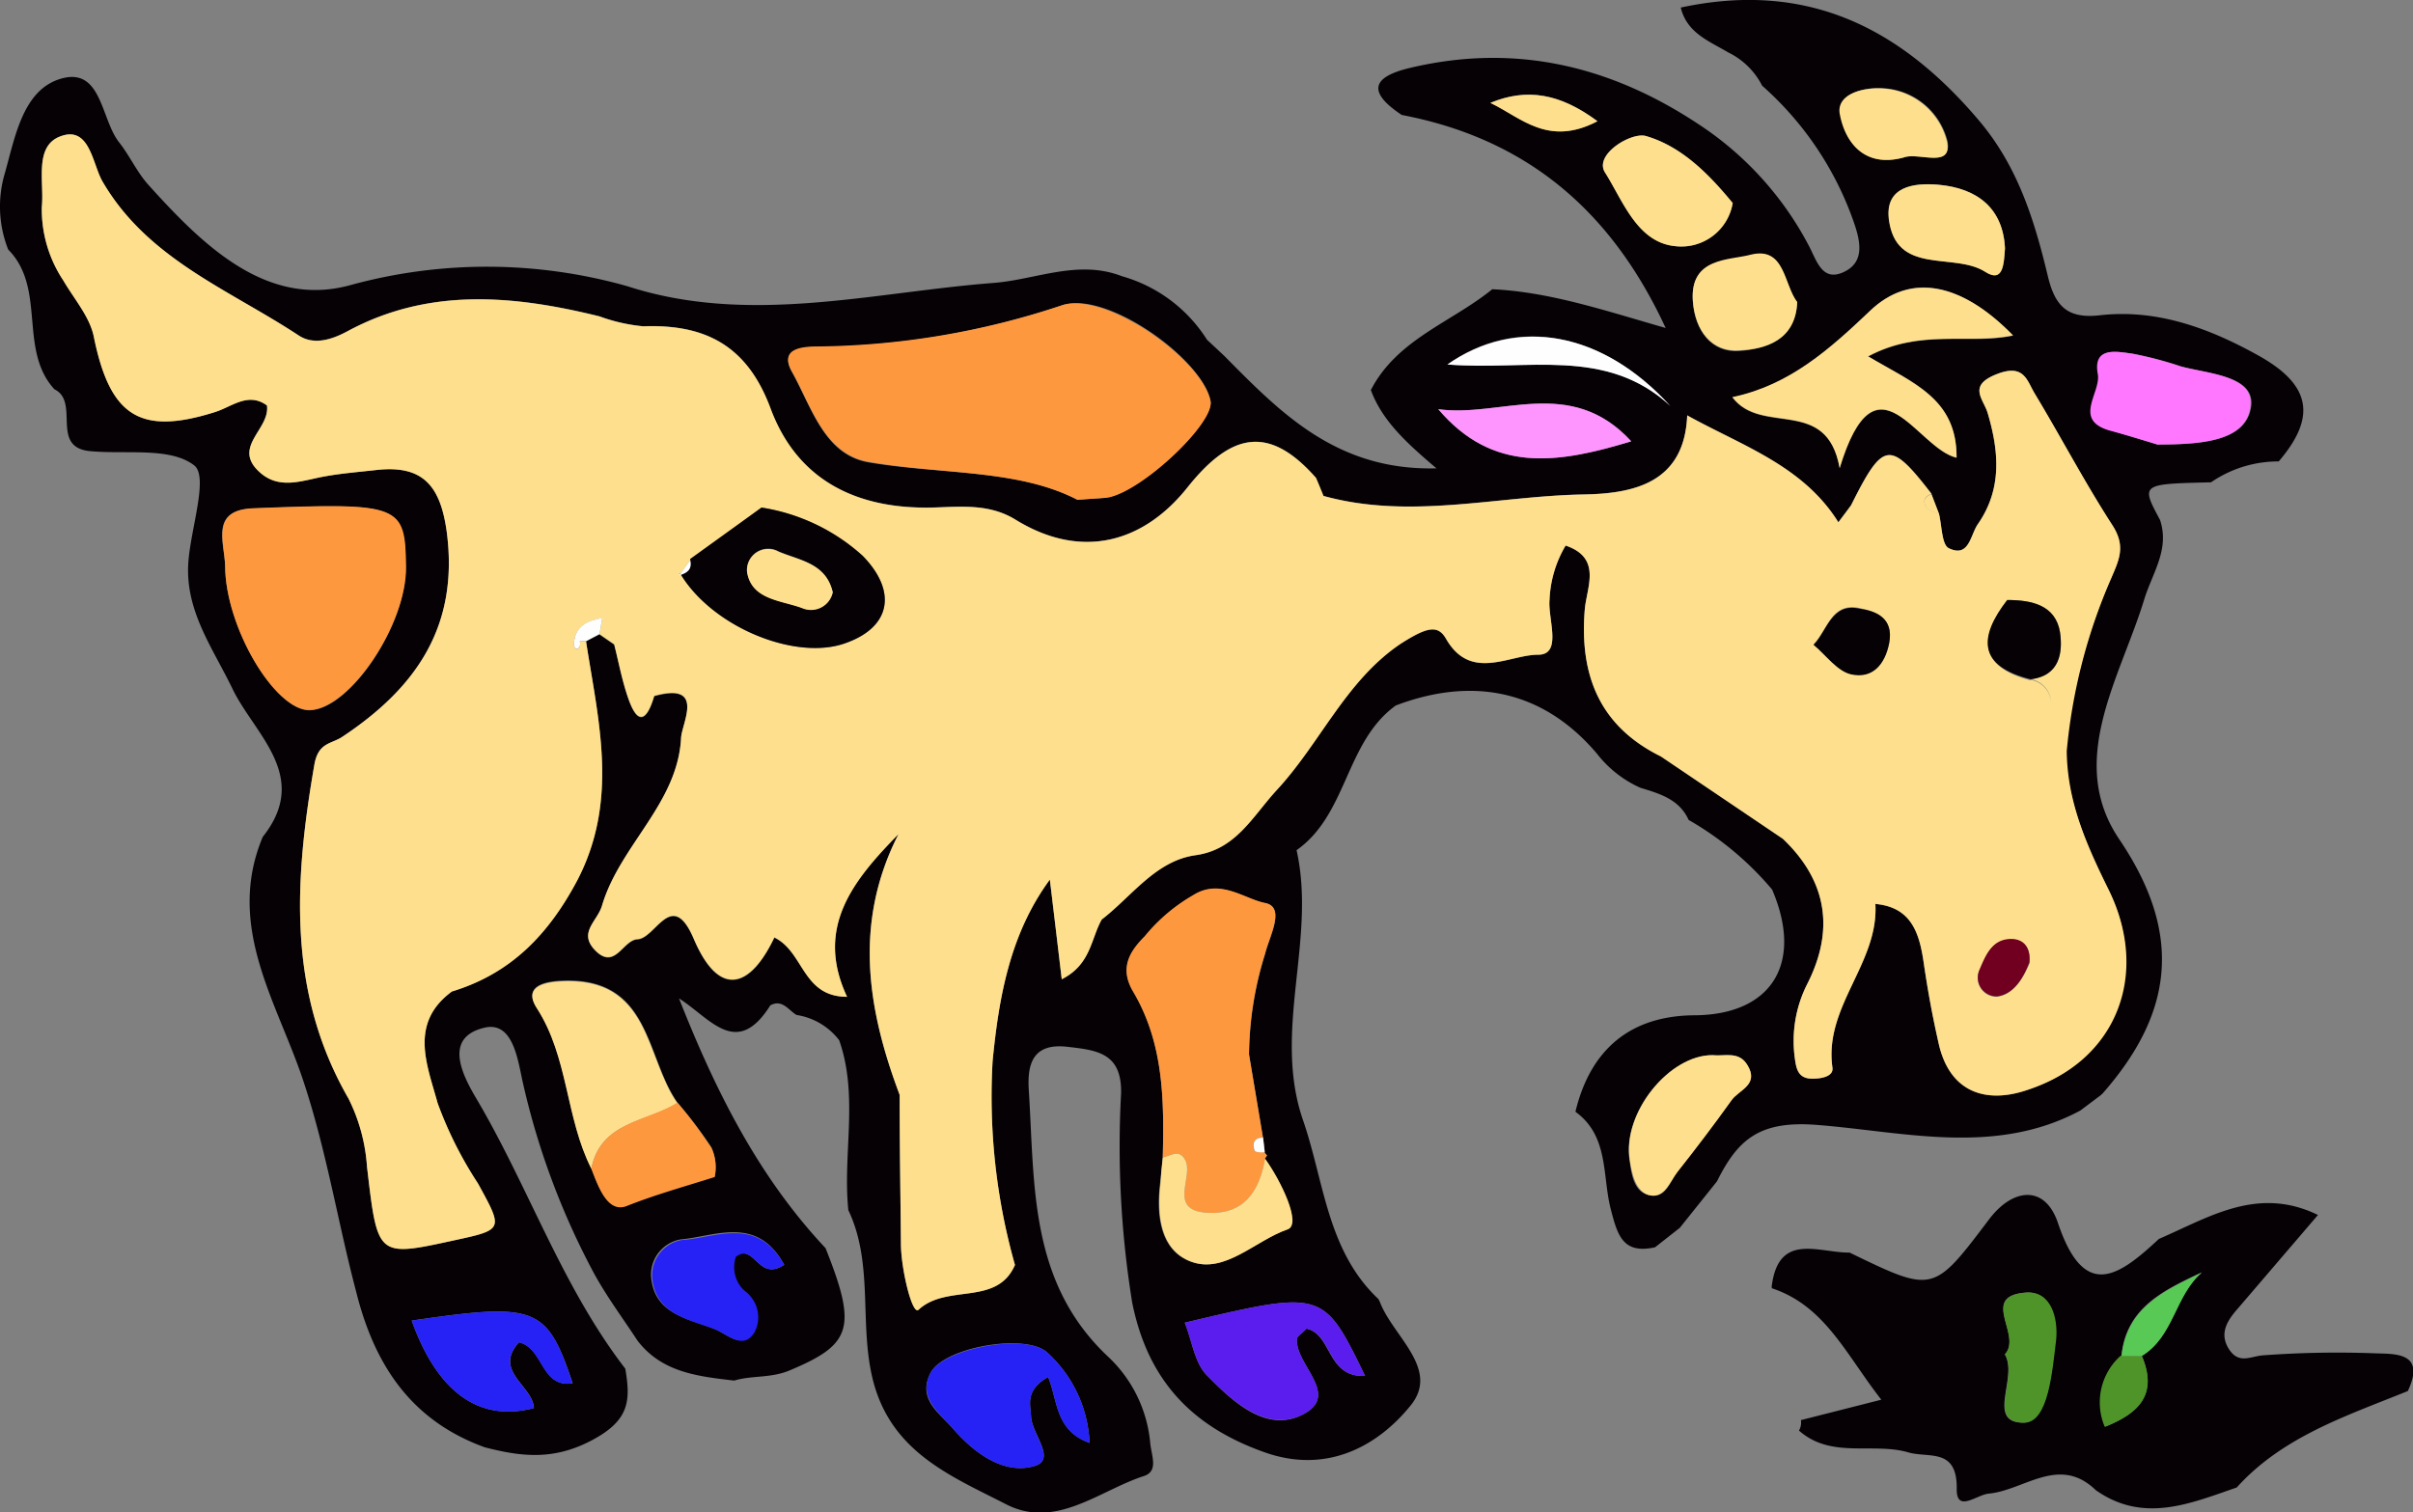 <svg xmlns="http://www.w3.org/2000/svg" width="150.04" height="94.07" viewBox="0 0 150.04 94.07">
  <rect x="0" y="0" width="150.04" height="94.07" fill="#808080" stroke="none"/>
  <defs>
    <style>
      .cls-1 {
        fill: #050105;
      }

      .cls-2 {
        fill: #fd983f;
      }

      .cls-3 {
        fill: #fddf8d;
      }

      .cls-4 {
        fill: #5b1dee;
      }

      .cls-5 {
        fill: #2622f6;
      }

      .cls-6 {
        fill: #fe77fe;
      }

      .cls-7 {
        fill: #fe94fe;
      }

      .cls-8 {
        fill: #fefefe;
      }

      .cls-9 {
        fill: #4e9428;
      }

      .cls-10 {
        fill: #58c955;
      }

      .cls-11 {
        fill: #710020;
      }
    </style>
  </defs>
  <g id="Layer_2" data-name="Layer 2">
    <g id="Layer_1-2" data-name="Layer 1">
      <g>
        <path class="cls-1" d="M141.69,28.7A7.37,7.37,0,0,0,137.48,30c-4.37.1-4.37.1-3.17,2.34.62,1.85-.5,3.33-1,5-1.5,4.87-4.83,10-1.53,14.87,4,5.92,3.34,10.85-1.09,15.86h0l-1.33,1c-5.29,2.85-11,1.32-16.37.9-3.62-.29-4.94.93-6.23,3.51l0,0-2.31,2.89-1.54,1.21c-2,.44-2.33-.74-2.75-2.36-.54-2.06-.1-4.55-2.2-6.07.94-3.92,3.47-6,7.47-6,4.74-.06,6.72-3.24,4.76-7.82A19.27,19.27,0,0,0,105,51c-.58-1.28-1.78-1.63-3-2a7.06,7.06,0,0,1-2.7-2.12c-3.31-3.91-7.66-4.84-12.51-3-3.14,2.27-3,6.77-6.17,9,1.25,5.58-1.51,11.25.4,16.79,1.32,3.81,1.49,8.12,4.69,11.13l.09.18c.81,2.14,3.75,4.16,1.92,6.43-2.14,2.65-5.33,4.26-9.09,2.92-4.47-1.58-7.25-4.43-8.23-9.31A60.77,60.77,0,0,1,69.71,68c.05-2.52-1.51-2.68-3.34-2.89-2.17-.25-2.5,1.09-2.4,2.7.38,5.92,0,12,5,16.64a8.39,8.39,0,0,1,2.55,5.3c.08.82.53,1.76-.4,2.06-2.79.91-5.48,3.34-8.57,1.75-3.45-1.77-7.22-3.26-8.31-7.88-.81-3.46.08-7.11-1.49-10.41v0c-.36-3.51.65-7.1-.57-10.57a4.13,4.13,0,0,0-2.65-1.57c-.51-.3-.88-1-1.63-.6-2.1,3.34-3.73.8-5.68-.43,2.25,5.7,4.91,11.06,9.11,15.53,2,5,1.61,6-2.26,7.62-1.17.48-2.31.29-3.42.62-2.24-.26-4.48-.5-6-2.47-.91-1.39-1.91-2.73-2.71-4.19a46.93,46.93,0,0,1-4.41-11.79c-.32-1.36-.58-4-2.48-3.48-2.47.63-1.29,2.93-.46,4.34,3.27,5.52,5.33,11.71,9.29,16.85.34,2,.27,3.22-2.11,4.47s-4.38,1-6.63.42c-4.57-1.66-6.86-5.11-8-9.7C21,76,20.29,71.5,18.84,67.17c-1.61-4.84-4.83-9.57-2.5-15.12,3-3.78-.53-6.38-1.89-9.22C13.23,40.3,11.51,38,11.71,35c.14-2.1,1.27-5.34.37-6.05-1.48-1.16-4.25-.68-6.48-.89C3.09,27.82,5,25,3.38,24.21,1.13,21.74,2.9,17.94.51,15.52A7.25,7.25,0,0,1,.3,10.78C.94,8.54,1.42,5.51,3.88,4.87s2.4,2.59,3.54,4c.65.83,1.1,1.84,1.8,2.62,3.39,3.76,7.37,7.71,12.62,6.23A32.07,32.07,0,0,1,39,17.8c7.58,2.46,15.24.38,22.76-.2,2.65-.2,5.26-1.48,8-.42a9.22,9.22,0,0,1,5.29,3.95l1.07,1c3.51,3.55,7,7.16,13.2,7-1.93-1.63-3.39-3-4.08-4.87,1.63-3.16,5-4.2,7.55-6.27,3.6.17,7,1.33,10.78,2.41C100.15,13,94.82,8.61,87.16,7.15c-2.09-1.39-1.94-2.35.53-2.93,6.79-1.61,12.9,0,18.52,3.91a20.32,20.32,0,0,1,6.24,7.11c.5.92.82,2.29,2.15,1.7s1.12-1.83.67-3.12a20.18,20.18,0,0,0-5.7-8.49,4.65,4.65,0,0,0-2.11-2.07c-1.17-.7-2.57-1.2-2.95-2.79,7.87-1.69,13.66,1.27,18.52,7,2.44,2.87,3.47,6.23,4.3,9.69.45,1.89,1.22,2.68,3.24,2.45,3.6-.41,6.89.84,9.94,2.55C143.76,24,144,26,141.69,28.7Zm-21.59,2c-2.59-3.34-3-3.28-5,.72l-.79,1.06c-2.2-3.53-6-4.76-9.4-6.65-.17,4.23-3.37,4.87-6.47,4.92-5.37.1-10.76,1.58-16.14.09-.16-.38-.31-.75-.47-1.12-2.94-3.34-5.29-2.8-8,.6s-6.55,4.54-10.68,2c-1.62-1-3.35-.81-5.06-.76-4.75.14-8.5-1.64-10.18-6.17-1.45-3.9-4.05-5.24-7.91-5.1a10.86,10.86,0,0,1-2.73-.62c-5.31-1.31-10.59-1.81-15.65.92-1,.54-2.12.89-3.06.26C14.22,18,9.19,16.12,6.38,11.3c-.63-1.07-.79-3.51-2.62-2.82-1.66.61-1,2.84-1.16,4.4a8,8,0,0,0,1.34,4.57c.67,1.15,1.64,2.25,1.9,3.49,1,4.93,2.84,6.16,7.5,4.7,1.08-.33,2.08-1.28,3.26-.42.2,1.47-2.13,2.54-.53,4.08,1.28,1.24,2.76.56,4.19.32,1-.18,2.12-.27,3.18-.39,2.87-.31,3.95,1,4.34,3.86.77,5.89-1.94,9.72-6.51,12.75-.67.44-1.48.34-1.72,1.71-1.24,7.16-1.71,14.13,2.12,20.78a11.12,11.12,0,0,1,1.15,4.23c.66,5.63.61,5.64,5.41,4.59,3.09-.67,3.07-.66,1.49-3.54a24.21,24.21,0,0,1-2.51-5c-.63-2.33-1.81-4.95.89-6.94,3.66-1.11,6-3.53,7.8-6.92,2.59-5,1.31-9.88.54-14.86l.83-.42.92.63c.28,1.11.49,2.24.86,3.31.61,1.79,1.18,1.43,1.63-.1,3.21-.89,1.71,1.7,1.67,2.61-.21,4.08-3.79,6.67-4.91,10.41-.28,1-1.51,1.68-.44,2.79,1.24,1.28,1.73-.64,2.64-.68,1.15-.06,2.14-3.23,3.51,0,1.57,3.66,3.49,3.06,5-.11C50,59.21,49.88,62,52.67,62c-2-4.27.33-7.2,3.2-10.12-2.81,5.51-1.94,10.88.07,16.22,0,3.08.05,6.17.08,9.25,0,1.56.7,4.47,1.09,4.12,1.78-1.65,4.87-.2,6-2.79A38.5,38.5,0,0,1,61.72,66c.39-4,1.09-7.93,3.56-11.29.24,2,.48,4,.74,6.2,1.82-.92,1.81-2.53,2.48-3.71,1.88-1.45,3.36-3.66,5.84-4s3.49-2.33,5-4c2.74-2.93,4.32-6.84,7.75-9.15,1.57-1,2.3-1.23,2.82-.32,1.53,2.68,3.92,1,5.73,1,1.52,0,.6-2.21.71-3.42a7.17,7.17,0,0,1,1-3.37c2.29.77,1.3,2.61,1.19,4-.33,4.08.93,7.24,4.74,9.12l7.58,5.12c2.76,2.63,3.21,5.67,1.53,9a7.83,7.83,0,0,0-.79,4.63c.09.69.21,1.3,1.11,1.29.56,0,1.31-.14,1.23-.69-.54-3.79,2.89-6.5,2.67-10.18,2.21.2,2.73,1.77,3,3.62s.56,3.4.94,5.08c.7,3.08,3,3.73,5.51,2.87,5.56-1.9,7.6-7.37,5-12.58-1.39-2.82-2.57-5.5-2.6-8.63A34.88,34.88,0,0,1,131.26,36c.5-1.17.93-2,.11-3.3-1.73-2.67-3.21-5.5-4.85-8.22-.48-.79-.65-1.87-2.33-1.22-1.88.72-.86,1.55-.6,2.42.71,2.39.91,4.73-.6,6.91-.48.68-.54,2.12-1.81,1.51-.45-.22-.43-1.42-.62-2.17C120.41,31.54,120.25,31.14,120.1,30.73Zm-41.46,41c0-.3-.07-.61-.1-.91l-.87-5.19a21.51,21.51,0,0,1,1-6.27c.27-1.1,1.29-2.9,0-3.15s-2.8-1.55-4.48-.48a10.93,10.93,0,0,0-3,2.55c-1,1-1.54,2-.76,3.38C72.36,64.85,72.39,68.4,72.3,72c-.06.53-.11,1.07-.17,1.6-.24,2,0,4.16,1.9,4.87,2.13.79,4-1.31,6-2,.91-.3-.38-3-1.4-4.41l.13-.19ZM42.12,68.57c-2-2.85-1.63-7.88-7.28-7.57-1.72.1-2.07.73-1.47,1.66,2,3.1,1.79,6.86,3.4,10,.43,1.11,1,2.79,2.21,2.31,1.81-.72,3.64-1.22,5.46-1.8a2.93,2.93,0,0,0-.2-1.8A28.69,28.69,0,0,0,42.12,68.57ZM67,31.09c1.09-.09,1.5-.09,1.89-.17,2.15-.4,6.65-4.66,6.38-6C74.76,22.32,68.75,18,66,19a49.55,49.55,0,0,1-15.32,2.59c-1,0-2.18.22-1.44,1.55,1.22,2.17,2,5.14,4.76,5.62C58.56,29.53,63.31,29.17,67,31.09ZM14,35.18c0,3.77,3.1,9,5.22,9,2.5,0,6.08-5.32,6-8.92-.05-3.87-.32-4-9.48-3.63C13.07,31.71,13.93,33.67,14,35.18Zm102.17-13c3.25-1.74,6.23-.72,9-1.3-3.17-3.26-6.35-4-8.88-1.54s-5,4.63-8.57,5.38c1.82,2.43,5.87-.09,6.67,4.41,2.3-7.48,4.78-1.22,7.27-.65C121.68,24.78,119,23.84,116.15,22.16ZM84.88,85.58c-2.6-5.35-2.6-5.35-11.21-3.31.45,1.13.61,2.5,1.37,3.27,1.57,1.6,3.62,3.55,5.85,2.5,2.59-1.22-.34-3.1-.25-4.74,0-.18.31-.35.6-.66C82.84,83,82.49,85.69,84.88,85.58Zm-19.71.07c.62,1.49.43,3.31,2.58,4.1a8.06,8.06,0,0,0-2.67-5.66c-1.39-1.17-6.42-.29-7.23,1.32s.54,2.46,1.37,3.41c1.34,1.55,3.18,2.92,5.09,2.37,1.43-.41-.17-2-.2-3.11C64.08,87.36,63.72,86.48,65.17,85.65Zm69-58c2.72,0,5.52-.19,5.81-2.38.24-1.9-2.61-2-4.35-2.48a23.29,23.29,0,0,0-3-.79c-1-.13-2.46-.47-2.14,1.27.21,1.17-1.62,2.89.82,3.53C132.4,27.11,133.52,27.46,134.15,27.65ZM25.6,82.14c1.59,4.46,4.21,6.34,7.6,5.44-.07-1.4-2.55-2.29-.93-4.09,1.55.36,1.36,2.86,3.34,2.55C34,81.26,33.36,81,25.6,82.14Zm80.9-16.51c-2.69,0-5.63,3.58-5.18,6.52.12.82.23,2,1.26,2.2s1.24-.85,1.71-1.46c1.14-1.46,2.27-2.93,3.35-4.44.47-.66,1.77-1,1-2.2C108.13,65.36,107.25,65.71,106.5,65.63Zm1.24-53c-1.45-1.76-3.15-3.52-5.4-4.17-.9-.26-3.25,1.15-2.54,2.27,1.1,1.73,2,4.35,4.36,4.58A3.24,3.24,0,0,0,107.74,12.63Zm-59,66c-1.69-3.06-4.28-1.72-6.42-1.54a2.23,2.23,0,0,0-1.84,2.26c.16,2.37,2.25,2.65,3.93,3.3.79.31,1.73,1.33,2.44.17a2,2,0,0,0-.58-2.53,2,2,0,0,1-.58-2.16C46.94,77.29,47.13,79.75,48.76,78.67ZM89.43,25.45c3.4,4,7.4,3.4,12,2C97.65,23.33,93.28,26,89.43,25.45Zm22.32-6.66c-.84-1.09-.8-3.48-2.89-2.91-1.34.36-3.78.16-3.6,2.85.13,1.89,1.2,3.24,2.92,3.1C109.7,21.71,111.65,21.2,111.75,18.79Zm12.92-3.35c-.12-2.44-1.65-3.73-4.14-3.95-1.51-.13-3.29.1-3.07,2.11.41,3.58,4,2.06,6,3.31C124.56,17.62,124.6,16.43,124.67,15.44ZM90,22.67c5,.41,9.88-1.13,13.86,2.58C99.59,20.6,94.28,19.64,90,22.67ZM118.39,9.79c.92-.33,3,.72,2.71-1a4.36,4.36,0,0,0-3.93-3.3c-1.28-.1-2.93.34-2.74,1.55C114.71,8.86,115.94,10.47,118.39,9.79ZM99.33,7.54C97,5.81,94.94,5.46,92.67,6.4,94.58,7.31,96.26,9.15,99.33,7.54Z"/>
        <path class="cls-1" d="M110.16,80.05c.41-3.45,2.92-2.12,4.85-2.14,5.23,2.54,5.2,2.52,8.68-2.08,1.46-1.93,3.46-2.16,4.27.23,1.64,4.89,3.79,3.32,6.28,1,3.11-1.34,6.13-3.32,9.89-1.49l-5,5.84c-.66.75-1.15,1.55-.53,2.51s1.35.43,2.13.38a62.33,62.33,0,0,1,6.83-.13c1.27.06,3.32-.14,2.16,2.35-3.82,1.55-7.78,2.83-10.64,6-2.9,1-5.8,2.25-8.76.17-2.28-2.21-4.44,0-6.65.21-.78.07-2.06,1.26-2-.37,0-2.48-1.74-1.83-3-2.19-2.23-.65-4.8.42-6.81-1.36a1,1,0,0,0,.12-.65l5-1.27c-2.2-2.81-3.49-5.83-6.8-6.93Zm23,4.29c2-1.2,2.07-3.77,3.75-5.21-2.33,1.11-4.69,2.16-5,5.19a3.89,3.89,0,0,0-1,4.42C133,87.9,134.18,86.71,133.18,84.34Zm-8.51-.11c.86,1.42-1.18,4.24,1.13,4.26,1.57,0,1.81-3.2,2-5.14.17-1.37-.32-3.08-1.86-2.95C123.07,80.63,125.76,83.05,124.67,84.23Z"/>
        <path class="cls-2" d="M67,31.09c-3.7-1.92-8.45-1.56-13-2.37-2.75-.48-3.54-3.45-4.76-5.62-.74-1.33.42-1.53,1.44-1.55A49.55,49.55,0,0,0,66,19c2.74-.92,8.75,3.36,9.27,5.95.27,1.35-4.23,5.61-6.38,6C68.51,31,68.1,31,67,31.09Z"/>
        <path class="cls-2" d="M14,35.18c-.05-1.51-.91-3.47,1.77-3.57,9.16-.35,9.43-.24,9.48,3.63.05,3.6-3.53,8.88-6,8.92C17.08,44.19,14,39,14,35.18Z"/>
        <path class="cls-3" d="M116.15,22.16c2.8,1.68,5.53,2.62,5.51,6.3-2.49-.57-5-6.83-7.27.65-.8-4.5-4.85-2-6.67-4.41,3.57-.75,6.06-3,8.57-5.38s5.71-1.72,8.88,1.54C122.38,21.44,119.4,20.42,116.15,22.16Z"/>
        <path class="cls-3" d="M36.77,72.7c-1.61-3.18-1.42-6.94-3.4-10-.6-.93-.25-1.56,1.47-1.66,5.65-.31,5.24,4.72,7.28,7.58C40.21,69.79,37.34,69.76,36.77,72.7Z"/>
        <path class="cls-4" d="M84.88,85.58c-2.39.11-2-2.58-3.64-2.94-.29.31-.59.48-.6.66-.09,1.64,2.84,3.52.25,4.74-2.23,1-4.28-.9-5.85-2.5-.76-.77-.92-2.14-1.37-3.27C82.28,80.23,82.28,80.23,84.88,85.58Z"/>
        <path class="cls-2" d="M78,71.56c-.15-.43-.05-.8.53-.8l-.87-5.18a21.51,21.51,0,0,1,1-6.27c.27-1.1,1.29-2.9,0-3.15s-2.8-1.55-4.48-.48a10.93,10.93,0,0,0-3,2.55c-1,1-1.54,2-.76,3.38C72.36,64.85,72.39,68.4,72.3,72c.46-.1,1-.53,1.36.09.66,1-1.13,3.17,1.36,3.34,2.29.16,3.3-1.3,3.64-3.37l.13-.19-.15-.17C78.42,71.64,78,71.66,78,71.56Z"/>
        <path class="cls-5" d="M65.17,85.65c-1.45.83-1.09,1.71-1.06,2.43,0,1.09,1.63,2.7.2,3.11-1.91.55-3.75-.82-5.09-2.37-.83-.95-2.14-1.89-1.37-3.41s5.84-2.49,7.23-1.32a8.06,8.06,0,0,1,2.67,5.66C65.6,89,65.79,87.14,65.17,85.65Z"/>
        <path class="cls-6" d="M134.15,27.65c-.63-.19-1.75-.54-2.89-.85-2.44-.64-.61-2.36-.82-3.53-.32-1.74,1.17-1.4,2.14-1.27a23.29,23.29,0,0,1,3,.79c1.74.46,4.59.58,4.35,2.48C139.67,27.46,136.87,27.64,134.15,27.65Z"/>
        <path class="cls-5" d="M25.6,82.14c7.76-1.13,8.41-.88,10,3.9-2,.31-1.79-2.19-3.34-2.55-1.62,1.8.86,2.69.93,4.09C29.81,88.48,27.19,86.6,25.6,82.14Z"/>
        <path class="cls-3" d="M106.5,65.63c.75.08,1.63-.27,2.16.62.75,1.24-.55,1.54-1,2.2-1.08,1.51-2.21,3-3.35,4.44-.47.61-.82,1.64-1.71,1.46s-1.14-1.38-1.26-2.2C100.87,69.21,103.81,65.59,106.5,65.63Z"/>
        <path class="cls-3" d="M107.74,12.63a3.24,3.24,0,0,1-3.58,2.68c-2.37-.23-3.26-2.85-4.36-4.58-.71-1.12,1.64-2.53,2.54-2.27C104.59,9.11,106.29,10.87,107.74,12.63Z"/>
        <path class="cls-5" d="M48.76,78.67c-1.63,1.08-1.82-1.38-3-.5a2,2,0,0,0,.58,2.16,2,2,0,0,1,.58,2.53c-.71,1.16-1.65.14-2.44-.17-1.68-.65-3.77-.93-3.93-3.3a2.23,2.23,0,0,1,1.84-2.26C44.48,77,47.07,75.61,48.76,78.67Z"/>
        <path class="cls-2" d="M36.77,72.7c.57-2.94,3.44-2.91,5.35-4.12a27.45,27.45,0,0,1,2.12,2.83,2.93,2.93,0,0,1,.2,1.8c-1.82.58-3.65,1.08-5.46,1.8C37.78,75.49,37.2,73.81,36.77,72.7Z"/>
        <path class="cls-7" d="M89.43,25.45c3.85.55,8.22-2.12,12,2C96.83,28.85,92.83,29.45,89.43,25.45Z"/>
        <path class="cls-3" d="M111.75,18.79c-.1,2.41-2,2.92-3.57,3-1.72.14-2.79-1.21-2.92-3.1-.18-2.69,2.26-2.49,3.6-2.85C111,15.31,110.91,17.7,111.75,18.79Z"/>
        <path class="cls-3" d="M124.67,15.44c-.07,1-.11,2.18-1.23,1.47-1.94-1.25-5.57.27-6-3.31-.22-2,1.56-2.24,3.07-2.11C123,11.71,124.55,13,124.67,15.44Z"/>
        <path class="cls-3" d="M72.3,72c.46-.1,1-.53,1.36.09.66,1-1.13,3.17,1.36,3.34,2.29.16,3.3-1.3,3.64-3.37,1,1.39,2.31,4.11,1.4,4.41-2,.69-3.9,2.79-6,2-1.9-.71-2.14-2.89-1.9-4.87C72.19,73.05,72.24,72.51,72.3,72Z"/>
        <path class="cls-8" d="M90,22.67c4.32-3,9.63-2.07,13.86,2.58C99.84,21.54,94.92,23.08,90,22.67Z"/>
        <path class="cls-3" d="M118.39,9.79c-2.45.68-3.68-.93-4-2.73-.19-1.21,1.46-1.65,2.74-1.55a4.36,4.36,0,0,1,3.93,3.3C121.42,10.51,119.31,9.46,118.39,9.79Z"/>
        <path class="cls-3" d="M131.11,55.34c-1.39-2.82-2.57-5.5-2.6-8.63h0A34.88,34.88,0,0,1,131.26,36c.5-1.17.93-2,.11-3.3-1.73-2.67-3.21-5.5-4.85-8.22-.48-.79-.65-1.87-2.33-1.22-1.88.72-.86,1.55-.6,2.42.71,2.39.91,4.73-.6,6.91-.48.68-.54,2.12-1.81,1.51-.45-.22-.43-1.42-.62-2.17a3.19,3.19,0,0,1-.74-.3c-.27-.42-.22-.74.28-.91-2.59-3.35-3-3.29-5,.71-.26.36-.53.71-.79,1.06-2.2-3.53-6-4.76-9.4-6.65-.17,4.23-3.37,4.87-6.47,4.92-5.37.1-10.76,1.58-16.15.09-.15-.38-.3-.75-.46-1.12h0c-2.94-3.34-5.29-2.8-8,.6s-6.55,4.54-10.68,2c-1.62-1-3.35-.81-5.06-.76-4.75.14-8.5-1.64-10.18-6.17-1.45-3.9-4.05-5.24-7.91-5.1a10.86,10.86,0,0,1-2.73-.62c-5.32-1.31-10.59-1.81-15.65.92-1,.54-2.12.89-3.06.26C14.22,18,9.19,16.12,6.38,11.3c-.63-1.07-.79-3.51-2.62-2.82-1.66.61-1,2.84-1.16,4.4a8,8,0,0,0,1.34,4.57c.67,1.15,1.64,2.25,1.89,3.49,1,4.93,2.85,6.16,7.51,4.7,1.08-.33,2.08-1.28,3.26-.42.2,1.47-2.13,2.54-.53,4.08,1.28,1.24,2.76.56,4.19.32,1-.18,2.12-.27,3.18-.39,2.87-.31,3.95,1,4.34,3.86.77,5.89-1.94,9.72-6.51,12.75-.67.44-1.48.34-1.72,1.71-1.24,7.16-1.71,14.13,2.12,20.78a11.12,11.12,0,0,1,1.15,4.23c.66,5.63.61,5.64,5.41,4.59,3.09-.67,3.07-.66,1.49-3.54a24.21,24.21,0,0,1-2.51-5c-.63-2.33-1.81-4.95.89-6.94,3.66-1.11,6-3.53,7.8-6.92,2.59-5,1.31-9.88.54-14.86l-.39,0c.14.52-.39.67-.36.14.07-1.13.86-1.4,1.76-1.59-.06.33-.11.66-.17,1l.91.63c.28,1.11.49,2.24.86,3.31.61,1.79,1.18,1.43,1.63-.1,3.21-.89,1.71,1.7,1.67,2.61-.21,4.08-3.79,6.67-4.91,10.41-.28,1-1.51,1.68-.44,2.79,1.24,1.28,1.73-.64,2.64-.68,1.15-.06,2.14-3.23,3.51,0,1.57,3.66,3.49,3.06,5-.11C50,59.21,49.88,62,52.67,62c-2-4.27.33-7.2,3.2-10.12-2.81,5.51-1.94,10.88.07,16.22,0,3.08.05,6.17.08,9.25,0,1.56.7,4.47,1.09,4.12,1.78-1.65,4.87-.2,6-2.79A38.5,38.5,0,0,1,61.72,66c.39-4,1.09-7.93,3.56-11.29.24,2,.48,4,.74,6.2,1.82-.92,1.81-2.53,2.49-3.72,1.87-1.44,3.35-3.65,5.83-4s3.49-2.33,5-4c2.74-2.93,4.32-6.84,7.75-9.15,1.57-1,2.3-1.23,2.82-.32,1.53,2.68,3.92,1,5.73,1,1.52,0,.6-2.21.71-3.42a7.17,7.17,0,0,1,1-3.37c2.29.78,1.3,2.61,1.19,4-.33,4.08.93,7.24,4.74,9.12l7.58,5.12c2.76,2.63,3.21,5.67,1.53,9a7.83,7.83,0,0,0-.79,4.63c.09.69.21,1.3,1.11,1.29.56,0,1.31-.14,1.23-.69-.54-3.79,2.89-6.5,2.67-10.18,2.21.2,2.73,1.77,3,3.62s.56,3.4.94,5.08c.7,3.08,3,3.73,5.51,2.87C131.66,66,133.7,60.55,131.11,55.34ZM42.24,35.77l.67-.92,4.44-3.28a12.16,12.16,0,0,1,6.29,3C55.79,36.77,55.41,39,52.58,40c-3.11,1.13-8.28-1-10.26-4.29h0l-.08,0h0a1.61,1.61,0,0,0-.62.34A1.61,1.61,0,0,1,42.24,35.77Zm47-2.47.76,0Zm26.39,4.52c1,.22,2.13.61,1.84,2.14-.25,1.28-1,2.26-2.39,1.94-.86-.21-1.55-1.2-2.31-1.83C113.63,39.19,113.88,37.43,115.63,37.82ZM124.17,62a1.17,1.17,0,0,1-1.09-1.66c.39-.91.8-2,2.13-1.9.73.08,1.06.65,1,1.45C125.81,60.83,125.23,61.85,124.17,62Zm2.1-19.68c-3.23-.85-3.26-2.64-1.46-5,1.55,0,3,.33,3.28,2,.18,1.24,0,2.71-1.82,2.93a1.5,1.5,0,0,1,1.26,1.41A1.5,1.5,0,0,0,126.27,42.29Zm1.31,2.09c0-.21,0-.42,0-.62C127.57,44,127.57,44.17,127.58,44.38Z"/>
        <path class="cls-3" d="M99.33,7.54c-3.07,1.61-4.75-.23-6.66-1.14C94.94,5.46,97,5.81,99.33,7.54Z"/>
        <path class="cls-8" d="M36.44,39.88l-.39,0c.14.52-.39.67-.36.14.07-1.13.86-1.4,1.76-1.59-.06.33-.11.66-.17,1Z"/>
        <path class="cls-8" d="M78.64,71.68c-.22,0-.6,0-.63-.12-.15-.43-.05-.8.53-.8C78.57,71.07,78.61,71.38,78.64,71.68Z"/>
        <path class="cls-3" d="M119.82,31.65c-.27-.42-.22-.74.28-.91.15.4.31.8.46,1.21A3.19,3.19,0,0,1,119.82,31.65Z"/>
        <polygon class="cls-3" points="130.68 68.06 130.85 68.36 130.69 68.06 130.68 68.06"/>
        <path class="cls-9" d="M124.67,84.23c1.09-1.18-1.6-3.6,1.32-3.83,1.54-.13,2,1.58,1.86,2.95-.24,1.94-.48,5.16-2,5.14C123.49,88.47,125.53,85.65,124.67,84.23Z"/>
        <path class="cls-9" d="M133.18,84.34c1,2.37-.14,3.56-2.31,4.4a3.89,3.89,0,0,1,1-4.42Z"/>
        <path class="cls-10" d="M133.18,84.34l-1.26,0c.32-3,2.68-4.08,5-5.19C135.25,80.57,135.17,83.14,133.18,84.34Z"/>
        <path class="cls-1" d="M47.35,31.57a12.16,12.16,0,0,1,6.29,3C55.79,36.77,55.41,39,52.58,40c-3.11,1.13-8.28-1-10.26-4.29l-.1,0c.48-.13.84-.35.69-.94Zm4.43,5.27c-.42-1.81-2.09-2-3.38-2.55a1.32,1.32,0,0,0-1.95,1.26c.27,1.76,2.15,1.77,3.46,2.27A1.38,1.38,0,0,0,51.78,36.84Z"/>
        <path class="cls-8" d="M42.91,34.85c.15.59-.21.81-.69.94Z"/>
        <path class="cls-1" d="M124.81,37.32c1.55,0,3,.33,3.28,2,.18,1.24,0,2.71-1.82,2.93C123,41.44,123,39.65,124.81,37.32Z"/>
        <path class="cls-1" d="M117.47,40c-.25,1.28-1,2.26-2.39,1.94-.86-.21-1.55-1.2-2.31-1.83.86-.88,1.11-2.64,2.86-2.25C116.65,38,117.76,38.43,117.47,40Z"/>
        <path class="cls-11" d="M126.18,59.86c-.37,1-1,2-2,2.11a1.17,1.17,0,0,1-1.09-1.66c.39-.91.8-2,2.13-1.9C125.94,58.49,126.27,59.06,126.18,59.86Z"/>
        <path class="cls-3" d="M51.78,36.84a1.38,1.38,0,0,1-1.87,1c-1.31-.5-3.19-.51-3.46-2.27a1.32,1.32,0,0,1,1.95-1.26C49.69,34.87,51.36,35,51.78,36.84Z"/>
      </g>
    </g>
  </g>
</svg>
